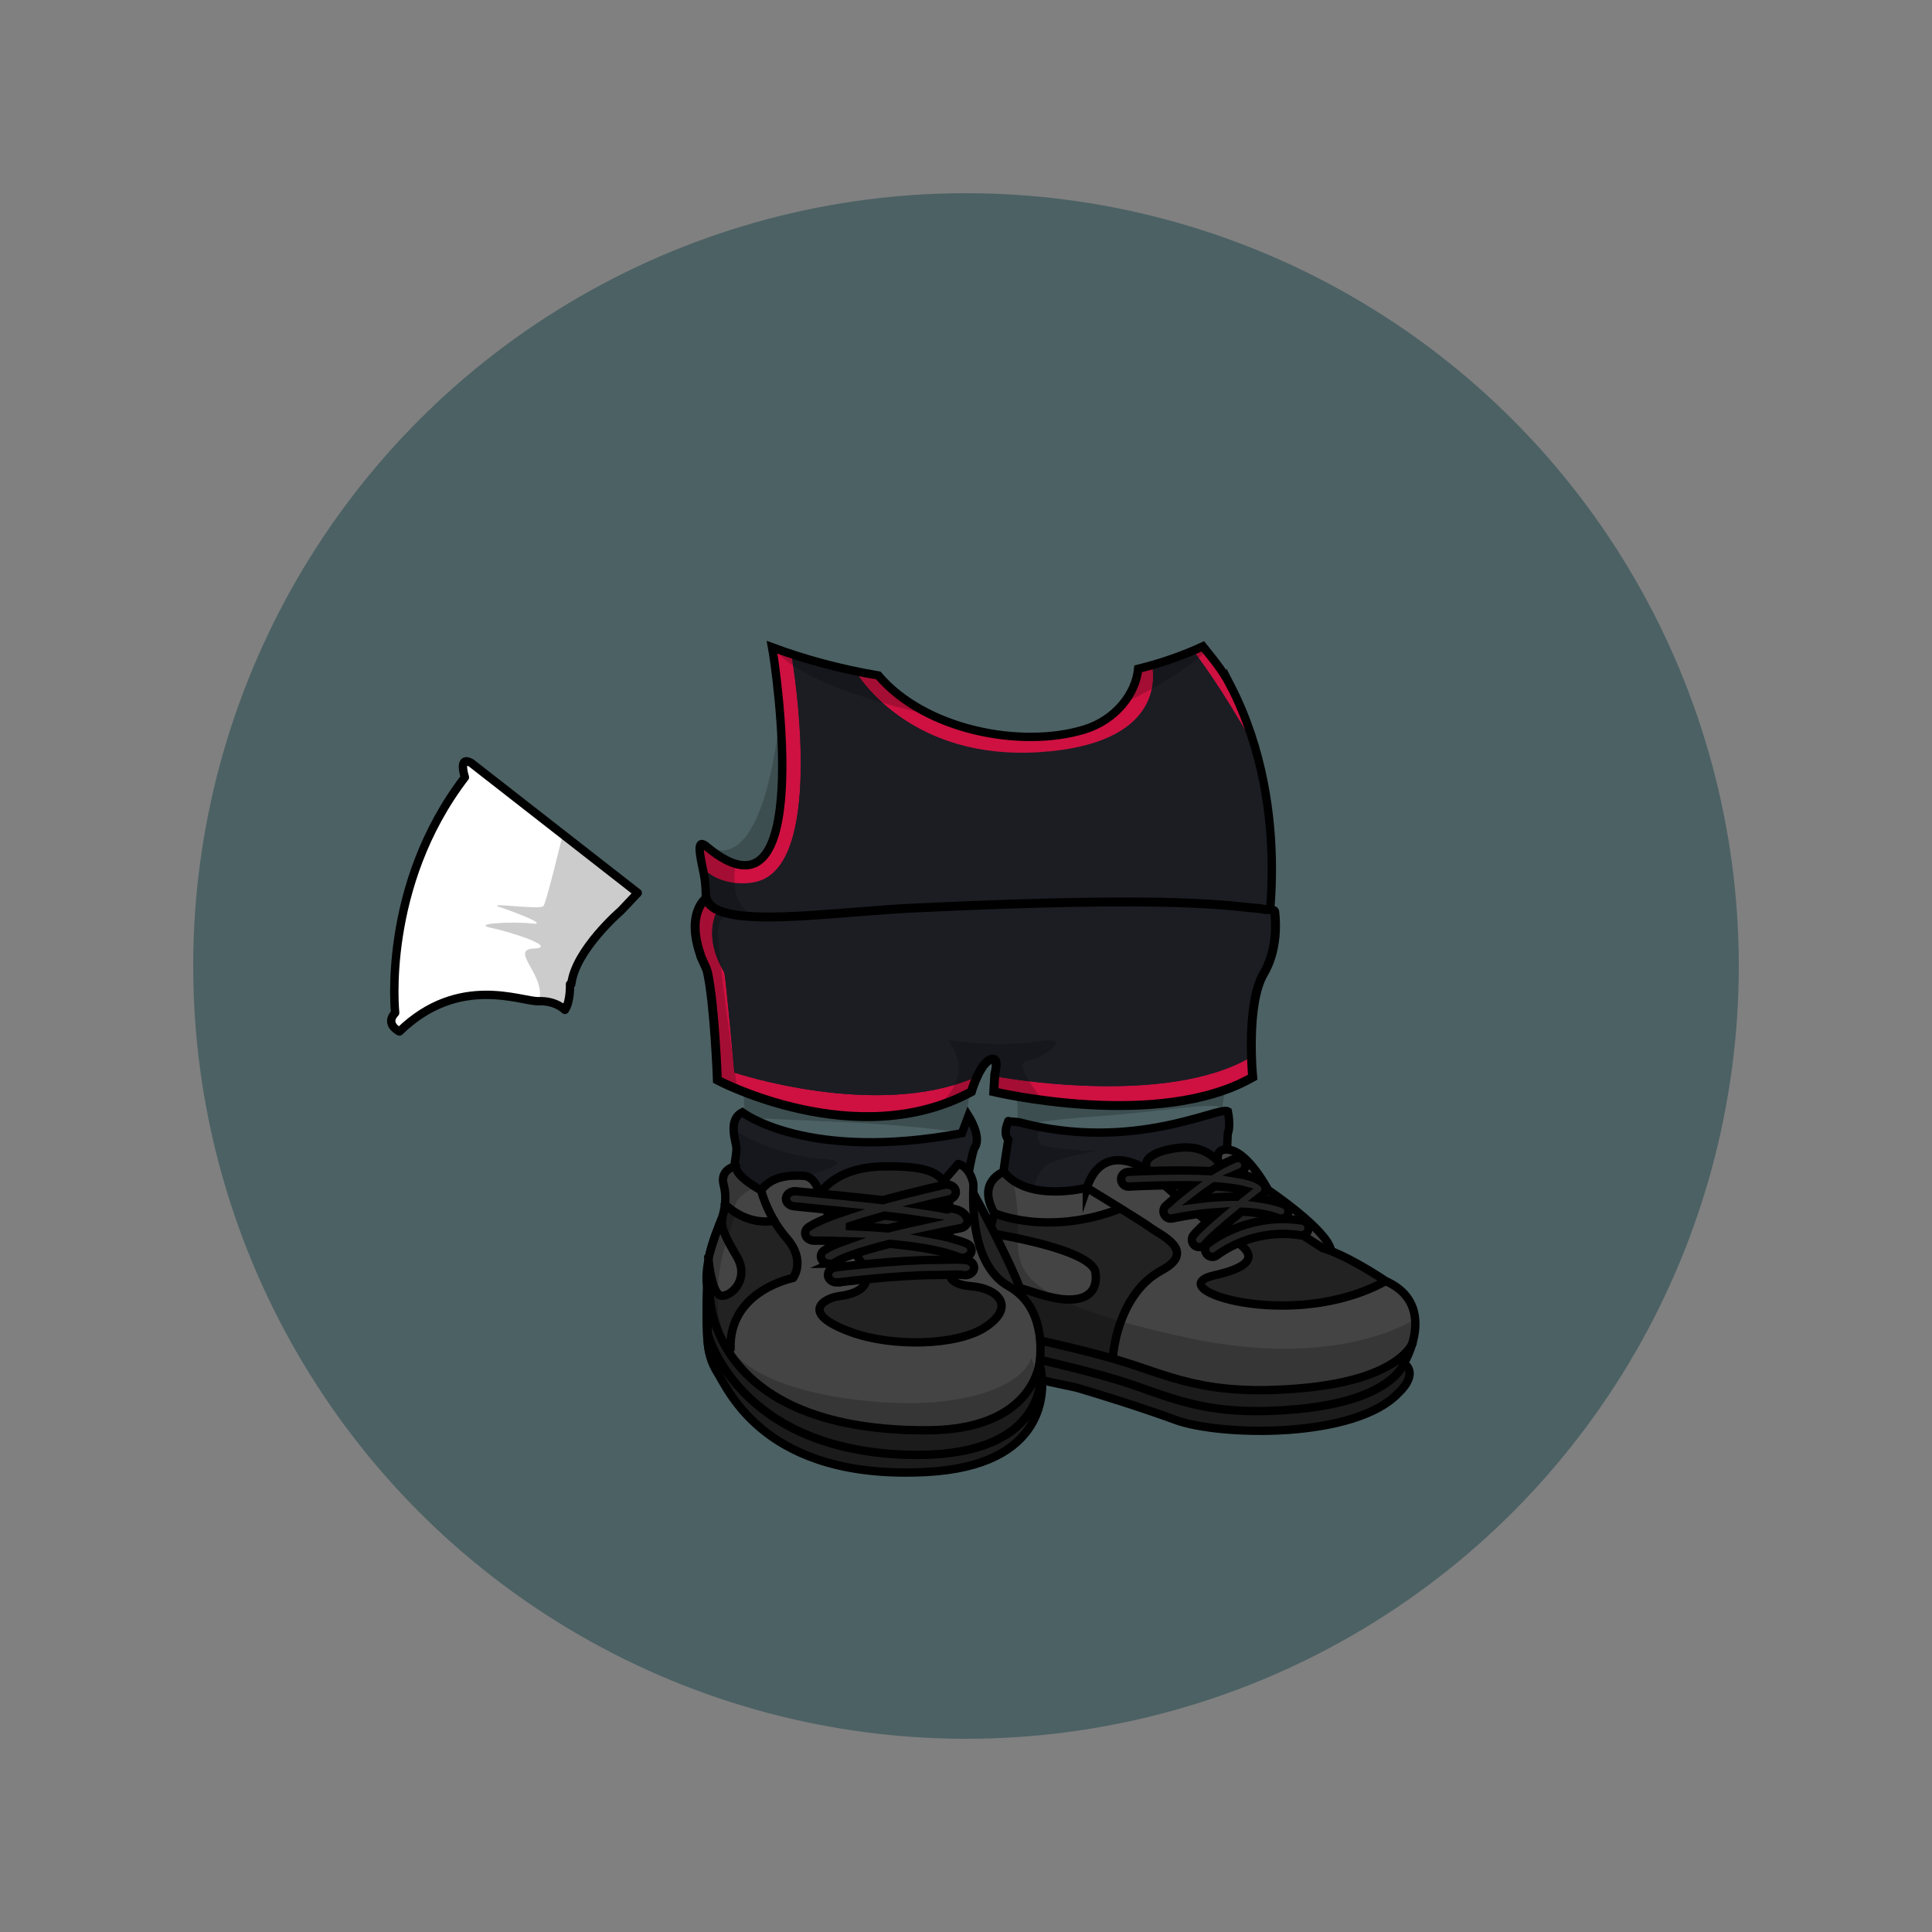<?xml version="1.0" encoding="UTF-8"?>
<svg id="CLOTHING" xmlns="http://www.w3.org/2000/svg" viewBox="0 0 3000 3000">
  <rect x="0" y="0" width="3000" height="3000" fill="#808080" stroke="none"/>
  <g id="Basketball-Black-and-Red">
    <circle cx="1500" cy="1500" r="1200" style="fill: #4c6164;"/>
    <g>
      <path d="m2111.62,1981.67c-50-14-77.92-22.04-107.96-53.02-30.04-30.98-50.04-63.98-73.04-85.98-19.76-18.9-24.4-50.36-24.99-64.54.78-13.32.28-18.54,1.99-21.46,0,0,3-11-1-31-13.3-8.61-145.56,64.24-324,17-3.2-.85-18-1-17-2,2.12-2.12-10.1,16.97,0,29,0,0-6.04,35.55-9.05,62.97-2.74,15.52-10.32,57.49-15.95,80.03-4.71,18.83-14.31,33.82-11.6,55.99-1.64-4.43-3.1-8.22-4.4-10.99-6.33-13.57-28.71-42.06-27.14-98.38,5.84-35.04,12.73-72.73,16.14-77.62,11.25-16.15-9.76-49.06-9.76-49.06l-10.24,27.06c-241,45-340.89-32.47-340.89-32.47-23.11,11.47-9.9,45.24-9.11,55.47.28,3.59-1.61,17.43-4.17,33.89h-.05c-.79,4.1-1.55,8.76-1.79,10.1l-15.74,78.26s-23.87,33.28-24.56,113.51.31,107.23,45.31,137.23c0,0,12.38,94.86,240,87,204.97-7.08,217.48-18.32,232.24-86.16,6.9-31.71-.04-57.84-11.29-78.16,12.69,3.13,26.29,5.88,38.39,7,35.65,3.31,80.65,24.31,115.65,46.31s101.09,71.5,215.55,50.25,181.42-51.43,191.44-103.34c10.02-51.91-2.98-82.91-52.98-96.91v.02Z" style="fill: #1b1d23; stroke: #000; stroke-miterlimit: 10; stroke-width: 12.93px;"/>
      <path d="m1529.62,1970.67s12,43,32,64c19.99,20.99,45.79,43.86,52.4,72.43" style="fill: none; stroke: #000; stroke-miterlimit: 10; stroke-width: 14px;"/>
      <path d="m1137.4,1753.59s62.22,40.08,134.22,45.08-12,23-31,32-59,60-63,98-25,39-31,89,12.89,64,36.44,80.5c0,0-6.44,53.5,118.56,66.5s287.79,13.33,317.4-56.34c0,0,3.04,97.33-50.18,112.84-53.22,15.5-166.3,19.67-194.26,22.59-27.96,2.91-142.55,4.56-184-27.11-35.48-27.11-48.1-37.92-47.53-51.95s-16.74-20.18-22.59-27.11c-5.84-6.92-30.59-66.62-23.72-133.27s28.24-108.42,28.24-108.42l18.07-102.78s2.14-32.61-5.65-39.53h0Z" style="isolation: isolate; opacity: .2;"/>
      <path d="m1618.53,1753.59s-16.91,7.08-.91,25.08c9,2,50,9,78,8s-46,7-70,22-49.8,119.99-22.9,154.99,94.9,52.01,152.9,64.01,84.6,76.41,154.3,86.2c69.7,9.8,235.53-23.4,254.12-76.8,0,0,22.81,66.7-46.31,101.65-69.11,34.95-200.66,79.04-291.39,30.49s-150.13-82.35-173.93-82.45-46.15-4.27-56.47-14.68c-10.32-10.42-49.32-54.08-50.82-63.25s-19.57-54.47-9.04-81.32c10.53-26.85,23.42-101.32,25.98-118.59,2.56-17.26,6.78-31.62,6.78-31.62,0,0-13.22-42.64,14.78-29.64,38.59,17.92,0,0,0,0l34.91,5.92h0Z" style="isolation: isolate; opacity: .2;"/>
    </g>
    <g>
      <path d="m1153.19,1664.43s2.43,46.24,3.43,71.24c0,0,38.12,1.49,157,7s184,17,184,17l1-15s6-38,9-63l-354.43-17.24h0Z" style="isolation: isolate; opacity: .2;"/>
      <path d="m1578.67,1701.1s2.85,32.47.95,48.57c0,0,19-9,121-16s188-24,197-13l7.78-46.14s-71.67,51.99-322.73,24.56" style="isolation: isolate; opacity: .2;"/>
    </g>
    <path d="m1910.75,1064.61c-13.01-25.3-29.62-44.09-42.97-60.95-30.27,13.96-63.64,25.78-100.38,34.89-3.85,38.62-34.88,79.46-84.22,94.41-97.56,29.55-246.84,1.17-319.31-84.1-60.14-10.15-115.04-25.3-164.98-43.77,6.01,32.38,67.34,449.42-100.97,310.15-17.61-15.76-11.31,11.27-5.12,41.24,6.5,31.46.65,69.44,4.82,125.18,4.17,55.75,865,0,865,0,0,0,50-219-51.87-417.06h0Z" style="fill: #1b1d23;"/>
    <g>
      <path d="m1947.81,1156.93l-1.09.33c-49.77-89.17-88.12-139.32-94.07-146.93,5.13-2.15,10.17-4.38,15.13-6.67,13.34,16.86,29.95,35.65,42.97,60.95,15.72,30.57,27.83,61.64,37.06,92.32h0Z" style="fill: #ce1141;"/>
      <path d="m1789.01,1032.76c3.06,16.71,19.39,123.5-173.49,136.08-196.67,12.83-278.99-112.15-287.04-126.64,11.59,2.41,23.38,4.64,35.38,6.66,72.48,85.27,221.76,113.65,319.31,84.1,49.35-14.95,80.37-55.79,84.22-94.41,7.34-1.82,14.55-3.75,21.62-5.79h0Z" style="fill: #ce1141;"/>
      <path d="m1815.8,1024.36c2.04,8.98,41.69,160.56-207.9,169.89-250.8,9.38-313.98-158.96-313.98-158.96l.23-.92c11.24,2.79,22.68,5.41,34.33,7.83,8.05,14.49,89.96,138.22,285.35,125.79,192.9-12.27,178.24-118.52,175.18-135.23,9.15-2.62,18.08-5.42,26.79-8.4h0Z" style="fill: #1b1d23;"/>
      <path d="m1228.74,1015.53c4.53,24.87,50.12,312.14-46.07,353.22-24.75,10.13-69.05,4.3-91.77-21.43-5.34-25.95-8.77-46.21,7.02-32.08,168.31,139.27,106.97-277.77,100.97-310.15,9.76,3.61,19.71,7.1,29.85,10.44h0Z" style="fill: #ce1141;"/>
      <path d="m1968.93,1256.55l-.75.1c-18.06-73.31-120.07-219.57-134.94-238.54,6.6-2.49,13.07-5.08,19.41-7.78,5.95,7.61,44.3,57.76,94.07,146.93l1.09-.33c10.25,34.09,16.95,67.69,21.12,99.62h0Z" style="fill: #1b1d23;"/>
      <path d="m1262.3,1025.69c1.52,9.83,40.48,281.86-37.27,348.14-60.34,51.44-116.4,19.07-130.45,9.32-.32-11.21.21-17-1.78-26.66-.64-3.1-1.28-6.18-1.9-9.17,22.72,25.73,68,29.33,92.62,18.89,94.96-40.28,49.75-325.81,45.22-350.68,11.7,3.86,21.35,6.69,33.56,10.16h0Z" style="fill: #1b1d23;"/>
    </g>
    <path id="vest-outline" d="m1910.75,1064.61c-13.01-25.3-29.62-44.09-42.97-60.95-30.27,13.96-63.64,25.78-100.38,34.89-3.85,38.62-34.88,79.46-84.22,94.41-97.56,29.55-246.84,1.17-319.31-84.1-60.14-10.15-115.04-25.3-164.98-43.77,6.01,32.38,67.34,449.42-100.97,310.15-17.61-15.76-11.31,11.27-5.12,41.24,6.5,31.46.65,69.44,4.82,125.18,4.17,55.75,865,0,865,0,0,0,50-219-51.87-417.06h0Z" style="fill: none; stroke: #000; stroke-miterlimit: 10; stroke-width: 13px;"/>
    <path d="m1943.18,1610.25c.76-34.44,5.07-74.99,19.37-99.09,24.88-41.94,16.83-94.83,16.83-94.83.77-5.9-16.32-2.55-20.9-5.31-47.88-3.38-118.69-21.27-540.82-.94-95.65,4.61-211.39,20.46-274.8,10.76-11.19-1.7-20.74-4.21-28.27-7.71-9.46-4.39-15.73-10.36-18.01-18.3,0,0-31.45,21.98-9.3,86.68.42,4.62,9.72,21.17,11.13,27.49,11.2,50.1,15.55,168.18,15.55,168.18,0,0,216.12,114.64,394.43,18.07,0,0,2.76-9.57,7.46-20.41,4.85-11.15,11.76-23.66,19.83-28.45,1.39-.82,2.81-1.41,4.26-1.73,3.22-.71,5.07.56,6.05,2.81,2.75,6.27-1.2,20.11-1.2,20.11l-.21,3.57-1.42,24.1s256.43,60.99,402.03-22.59c0,0-1.26-12.88-1.85-31.79-.28-9.07-.41-19.53-.16-30.62h0Z" style="fill: #1b1d23;"/>
    <g>
      <path d="m1943.34,1640.87c.59,18.91,1.85,31.79,1.85,31.79-145.6,83.58-402.03,22.59-402.03,22.59l1.42-24.1h.07s263.59,50.26,398.69-30.28Z" style="fill: #ce1141;"/>
      <path d="m1513.03,1673.4l2.82,1.44c-4.7,10.84-7.46,20.41-7.46,20.41-178.31,96.57-394.43-18.07-394.43-18.07,0,0-4.35-118.08-15.55-168.18-1.41-6.32-10.71-22.87-11.13-27.49-22.15-64.7,9.3-86.68,9.3-86.68,2.28,7.94,8.55,13.91,18.01,18.3l-.24.51s-24.85,37.27,10.16,96c2.26,4.52,15.81,155.86,15.81,155.86,0,0,219.11,73.41,372.71,7.9h0Z" style="fill: #ce1141;"/>
      <path d="m1943.18,1610.25c-.25,11.09-.12,21.55.16,30.62-135.1,80.54-398.69,30.28-398.69,30.28h-.07l.21-3.57s3.95-13.84,1.2-20.11l.92-.04s250.56,49.66,396.27-37.18Z" style="fill: #1b1d23;"/>
      <path d="m1535.62,1646.3l.06.09c-8.07,4.79-14.98,17.3-19.83,28.45l-2.82-1.44c-153.6,65.51-372.71-7.9-372.71-7.9,0,0-13.55-151.34-15.81-155.86-35.01-58.73-10.16-96-10.16-96l.24-.51c7.53,3.5,17.08,6.01,28.27,7.71l-.28,1.84s-16.94,53.08,10.17,88.09l12.42,132.14s190.87,74.54,370.45,3.39h0Z" style="fill: #1b1d23;"/>
    </g>
    <g id="shorts-outline">
      <path d="m1943.18,1610.25c.76-34.44,5.07-74.99,19.37-99.09,24.88-41.94,16.83-94.83,16.83-94.83.77-5.9-16.32-2.55-20.9-5.31-47.88-3.38-118.69-21.27-540.82-.94-95.65,4.61-211.39,20.46-274.8,10.76-11.19-1.7-20.74-4.21-28.27-7.71-9.46-4.39-15.73-10.36-18.01-18.3,0,0-31.45,21.98-9.3,86.68.42,4.62,9.72,21.17,11.13,27.49,11.2,50.1,15.55,168.18,15.55,168.18,0,0,216.12,114.64,394.43,18.07,0,0,2.76-9.57,7.46-20.41,4.85-11.15,11.76-23.66,19.83-28.45,1.39-.82,2.81-1.41,4.26-1.73,3.22-.71,5.07.56,6.05,2.81,2.75,6.27-1.2,20.11-1.2,20.11l-.21,3.57-1.42,24.1s256.43,60.99,402.03-22.59c0,0-1.26-12.88-1.85-31.79-.28-9.07-.41-19.53-.16-30.62h0Z" style="fill: none; stroke: #000; stroke-miterlimit: 10; stroke-width: 13.86px;"/>
    </g>
    <path d="m885.12,1528.17s1,27-8,40c0,0-13.5-14.5-40.5-13.5s-123.78-42.97-216.39,47.02c0,0-23.61-11.02-6.61-29.02,0,0-21.49-196.42,108.26-365.71,0,0-11.26-34.29,9.74-22.29l258.7,201.86-26.2,27.64s-71,61-77,114" style="fill: #fff; stroke: #000; stroke-linecap: round; stroke-linejoin: round; stroke-width: 13px;"/>
    <g style="opacity: .2;">
      <path d="m1377.5,1063.52c-11.12-14.15-171.67-53.08-171.67-53.08,42.21,58.77,246.79,102.23,239.43,99.39-7.36-2.84-56.64-32.16-67.76-46.31h0Z"/>
      <path d="m1860.89,1005.92c-10.27,5.75-82.41,30.5-85.84,31.62s-7.9,9.76-10.16,16.94c-2.27,7.18-16.94,36.14-16.94,36.14,2.68-.96,77.31-36.42,126.49-80.19,0,0-3.29-10.26-13.55-4.52h0Z"/>
      <path d="m843.85,1406.86c-5.08,6.78-93.18-6.78-67.76,1.69,25.41,8.47,77.93,28.8,49.13,25.41s-94.87,0-62.68,6.78,105.04,30.49,66.07,32.19c-38.96,1.69,21.11,43.19,8.02,81.74,0,0,32.64-3.81,39.42,11.44,0,0,10.16-38.96,16.94-55.91,6.78-16.94,71.15-101.65,96.56-121.98l-115.2-94.87s-25.41,106.73-30.49,113.51h-.01Z"/>
      <path d="m1611.29,1616.93c-62.68,10.16-138.92-1.69-138.92-1.69,47.44,64.38-25.41,108.42-25.41,108.42l60.99-23.72s8.47-49.13,28.8-55.91c20.33-6.78,8.47,54.21,8.47,54.21l74.54,10.16s-49.13-57.6-25.41-60.99,79.62-40.66,16.94-30.49h0Z"/>
      <path d="m1142.02,1344.18s-45.74-28.8-52.52-23.72c-6.78,5.08,3.39,69.46,3.39,77.93-37.27,37.27,8.47,110.12,8.47,110.12l13.55,169.41,30.49,15.25s-32.19-215.15-30.49-250.73c1.43-30.06,45.2-23.83,58.74-21.18-44.43-11.43-31.63-77.08-31.63-77.08Z"/>
      <path d="m1177.59,1422.11s-1.47-.37-3.95-.85c1.27.33,2.58.62,3.95.85Z"/>
      <path d="m1208.09,1132.42s-20.44,210.45-99.95,186.35c.49-2.1,47.93,52.88,84.71,3.39s15.25-189.74,15.25-189.74"/>
    </g>
    <g>
      <g>
        <path d="m1703.67,1228.55l15.94,14.25,3.84,105.44-14.85,15.53-58.69,2.43-15.74-14.08-3.9-105.75,14.71-15.38,58.69-2.43h0Zm-16.91,29.51l-22.58.93,2.83,77.68,22.58-.93-2.83-77.68Z" style="fill: rgba(206, 17, 65, 0);"/>
        <path d="m1675.36,1336.33l8.32-.34,1.05,28.77-50.07,2.07-1.05-28.77,8.32-.34-2.83-77.68-8.32.34-1.05-28.77,41.72-1.73,3.9,106.45h.01Z" style="fill: rgba(206, 17, 65, 0);"/>
        <path d="m1631.31,1274.92l-1.04-28.42,14.85-15.53,58.69-2.43,15.79,14.12,1.92,52.52-14.71,15.35-35.48,1.47-5.11,4.27.74,20.41,22.63-.94-.53-14.54,33.35-1.38,1.58,43.31-89.34,3.7-2.45-67.27,14.72-15.35,35.48-1.47,5.11-4.26-.6-16.37-5.33-3.82-12.32.51-4.98,4.25.38,10.51-33.35,1.38v-.02Z" style="fill: rgba(206, 17, 65, 0);"/>
        <path d="m1721.26,1288.16l-7.35,7.67,7.89,7.04,1.66,45.5-14.71,15.38-58.69,2.43-15.94-14.25-1.04-28.42,33.35-1.38.38,10.51,5.28,3.82,12.32-.51,5.04-4.25-.6-16.37-5.4-3.83-17.38.72-1.05-28.77,17.38-.72,5.11-4.26-.6-16.38-5.33-3.82-12.32.51-4.98,4.25.38,10.51-33.35,1.38-1.04-28.42,14.85-15.53,58.69-2.43,15.79,14.12,1.66,45.5h0Z" style="fill: rgba(206, 17, 65, 0);"/>
        <path d="m1722.58,1324.29l-8.32.34.37,10.07,8.32-.34,1.05,28.77-50.07,2.07-1.05-28.77,8.32-.34-.37-10.07-47.59,1.97-1.05-28.77,23.58-68.69,54.96-2.28,2.47,67.61,8.33-.34,1.05,28.77h0Zm-42.79-27.04l-1.11-30.33-10.28,30.8,11.39-.47h0Z" style="fill: rgba(206, 17, 65, 0);"/>
        <path d="m1666.43,1322.14l.38,10.51,5.28,3.82,12.32-.51,5.03-4.25-.6-16.37-5.4-3.83-50.73,2.1-2.99-81.99,89.34-3.7,1.58,43.31-33.35,1.38-.53-14.54-22.63.94.89,24.45,40.73-1.69,15.79,14.09,1.92,52.52-14.71,15.38-58.69,2.43-15.94-14.25-1.04-28.42,33.35-1.38h0Z" style="fill: rgba(206, 17, 65, 0);"/>
        <path d="m1720.65,1271.22l-33.35,1.38-.38-10.51-5.28-3.82-12.32.51-5.03,4.25.74,20.41,40.59-1.68,15.94,14.25,1.9,52.22-14.85,15.53-58.69,2.43-15.79-14.12-3.85-105.71,14.71-15.38,58.69-2.43,15.94,14.25,1.04,28.42h0Zm-54.57,40.99l.74,20.42,5.33,3.82,12.32-.51,4.99-4.25-.6-16.39-5.28-3.82-17.5.72h0Z" style="fill: rgba(206, 17, 65, 0);"/>
        <path d="m1720.12,1256.68l-28.08,78.96,10.37-.43,1.05,28.77-58.41,2.42-1.05-28.77,14.61-.6,28.11-78.96-22.58.94.53,14.54-33.35,1.38-1.58-43.31,89.34-3.7,1.05,28.77h-.01Z" style="fill: rgba(206, 17, 65, 0);"/>
        <path d="m1719.6,1242.66l1.66,45.5-7.35,7.67,7.89,7.04,1.65,45.36-14.71,15.52-58.69,2.43-15.94-14.25-1.65-45.36,7.36-7.67-7.89-7.04-1.66-45.5,14.86-15.39,58.69-2.43,15.79,14.12h-.01Zm-32.1,35.81l-.6-16.37-5.33-3.82-12.27.51-5.03,4.25.6,16.37,5.4,3.83,12.12-.5,5.11-4.26h0Zm1.94,53.23l-.6-16.37-5.4-3.83-12.12.5-5.11,4.26.6,16.37,5.33,3.82,12.27-.51,5.03-4.25h0Z" style="fill: rgba(206, 17, 65, 0);"/>
        <path d="m1666.43,1322.14l.38,10.51,5.28,3.82,12.32-.51,5.03-4.25-.75-20.41-40.59,1.68-15.94-14.25-1.9-52.22,14.85-15.53,58.69-2.43,15.79,14.12,3.85,105.71-14.71,15.38-58.69,2.43-15.94-14.25-1.04-28.42,33.35-1.38h.02Zm21.22-39.62l-.74-20.42-5.33-3.82-12.32.51-4.98,4.25.6,16.39,5.28,3.82,17.5-.72h-.01Z" style="fill: rgba(206, 17, 65, 0);"/>
      </g>
      <g>
        <path d="m1561.19,1326.5l.38,10.51,5.28,3.82,12.32-.51,5.03-4.25-.75-20.41-40.59,1.68-15.94-14.25-1.9-52.22,14.85-15.53,58.69-2.43,15.79,14.12,3.85,105.71-14.71,15.38-58.69,2.43-15.94-14.25-1.04-28.42,33.35-1.38h.02Zm21.22-39.62l-.74-20.42-5.33-3.82-12.32.51-4.98,4.25.6,16.39,5.28,3.82,17.5-.72h-.01Z" style="fill: rgba(206, 17, 65, 0);"/>
        <path d="m1614.36,1247.02l1.66,45.5-7.36,7.67,7.89,7.04,1.65,45.36-14.71,15.52-58.69,2.43-15.94-14.25-1.65-45.36,7.35-7.67-7.89-7.04-1.66-45.5,14.86-15.39,58.69-2.43,15.79,14.12h0Zm-32.1,35.81l-.6-16.37-5.33-3.82-12.27.51-5.03,4.25.6,16.37,5.4,3.83,12.12-.5,5.11-4.26h0Zm1.95,53.23l-.6-16.37-5.4-3.83-12.12.5-5.11,4.27.6,16.37,5.33,3.82,12.27-.51,5.03-4.25h0Z" style="fill: rgba(206, 17, 65, 0);"/>
        <path d="m1614.88,1261.04l-28.08,78.96,10.37-.43,1.05,28.77-58.41,2.42-1.05-28.77,14.61-.6,28.1-78.96-22.58.94.53,14.54-33.35,1.38-1.58-43.31,89.34-3.7,1.05,28.77h0Z" style="fill: rgba(206, 17, 65, 0);"/>
        <path d="m1615.41,1275.58l-33.35,1.38-.38-10.51-5.28-3.82-12.32.51-5.03,4.25.74,20.41,40.59-1.68,15.94,14.25,1.9,52.22-14.85,15.53-58.69,2.43-15.79-14.12-3.85-105.71,14.71-15.38,58.69-2.43,15.94,14.25,1.04,28.42h0Zm-54.57,40.99l.75,20.42,5.33,3.82,12.32-.51,4.99-4.25-.6-16.39-5.28-3.82-17.5.72h0Z" style="fill: rgba(206, 17, 65, 0);"/>
        <path d="m1561.19,1326.5l.38,10.51,5.28,3.82,12.32-.51,5.03-4.25-.6-16.37-5.4-3.83-50.73,2.1-2.99-81.99,89.34-3.7,1.58,43.31-33.35,1.38-.53-14.54-22.63.94.89,24.45,40.73-1.69,15.79,14.09,1.92,52.52-14.71,15.38-58.69,2.43-15.94-14.25-1.04-28.42,33.35-1.38h0Z" style="fill: rgba(206, 17, 65, 0);"/>
        <path d="m1617.34,1328.65l-8.32.34.37,10.07,8.32-.34,1.05,28.77-50.07,2.07-1.05-28.77,8.32-.34-.37-10.07-47.59,1.97-1.05-28.77,23.58-68.69,54.96-2.28,2.47,67.61,8.33-.34,1.05,28.77h0Zm-42.79-27.04l-1.11-30.33-10.28,30.8,11.39-.47h0Z" style="fill: rgba(206, 17, 65, 0);"/>
        <path d="m1616.02,1292.52l-7.36,7.67,7.89,7.04,1.66,45.5-14.71,15.38-58.69,2.43-15.94-14.25-1.04-28.42,33.35-1.38.38,10.51,5.28,3.82,12.32-.51,5.04-4.25-.6-16.37-5.4-3.83-17.38.72-1.05-28.77,17.38-.72,5.11-4.26-.6-16.38-5.33-3.82-12.32.51-4.98,4.25.38,10.51-33.35,1.38-1.04-28.42,14.85-15.53,58.69-2.43,15.79,14.12,1.66,45.5h0Z" style="fill: rgba(206, 17, 65, 0);"/>
        <path d="m1526.07,1279.28l-1.04-28.42,14.85-15.53,58.69-2.43,15.79,14.12,1.92,52.52-14.71,15.35-35.48,1.47-5.11,4.27.74,20.41,22.63-.94-.53-14.54,33.35-1.38,1.58,43.31-89.34,3.7-2.45-67.27,14.72-15.35,35.48-1.47,5.11-4.26-.6-16.37-5.33-3.82-12.32.51-4.98,4.25.38,10.51-33.35,1.38v-.02Z" style="fill: rgba(206, 17, 65, 0);"/>
        <path d="m1609.26,1339.07l8.32-.34,1.05,28.77-50.07,2.07-1.05-28.77,8.32-.34-2.83-77.68-8.32.34-1.05-28.77,41.72-1.73,3.9,106.45h.01Z" style="fill: rgba(206, 17, 65, 0);"/>
        <path d="m1598.43,1232.91l15.94,14.25,3.84,105.44-14.85,15.53-58.69,2.43-15.74-14.08-3.9-105.75,14.71-15.38,58.69-2.43h0Zm-16.91,29.51l-22.58.94,2.83,77.68,22.58-.94-2.83-77.68Z" style="fill: rgba(206, 17, 65, 0);"/>
      </g>
    </g>
    <g>
      <g>
        <path d="m1266.28,1567.63l8.15,9.54,3.34,57.82-7.2,6.79-29.27-5.24-8.05-9.42-3.38-58,7.14-6.73,29.27,5.24h0Zm-8.04,14.17l-11.26-2.01,2.46,42.6,11.26,2.01-2.46-42.6Z" style="fill: rgba(206, 17, 65, 0);"/>
        <path d="m1253.61,1623.13l4.15.74.91,15.78-24.97-4.47-.91-15.78,4.15.74-2.46-42.6-4.15-.74-.91-15.78,20.81,3.72,3.39,58.38h-.01Z" style="fill: rgba(206, 17, 65, 0);"/>
        <path d="m1230.79,1584.79l-.9-15.59,7.2-6.79,29.27,5.24,8.07,9.45,1.67,28.8-7.14,6.71-17.69-3.16-2.49,1.75.65,11.19,11.28,2.02-.46-7.98,16.63,2.98,1.37,23.75-44.55-7.97-2.13-36.89,7.14-6.71,17.69,3.17,2.49-1.75-.52-8.98-2.71-2.67-6.14-1.1-2.43,1.75.33,5.76-16.63-2.98h0Z" style="fill: rgba(206, 17, 65, 0);"/>
        <path d="m1275.87,1602.05l-3.57,3.36,4.03,4.72,1.44,24.95-7.14,6.73-29.27-5.24-8.15-9.54-.9-15.58,16.63,2.98.33,5.76,2.69,2.67,6.14,1.1,2.46-1.75-.52-8.98-2.75-2.69-8.66-1.55-.91-15.78,8.66,1.55,2.49-1.75-.52-8.98-2.71-2.67-6.14-1.1-2.43,1.75.33,5.76-16.63-2.98-.9-15.59,7.2-6.79,29.27,5.24,8.07,9.45,1.44,24.95h.02Z" style="fill: rgba(206, 17, 65, 0);"/>
        <path d="m1277.02,1621.86l-4.15-.74.32,5.52,4.15.74.91,15.78-24.97-4.47-.91-15.78,4.15.74-.32-5.52-23.73-4.25-.91-15.78,10.84-34.75,27.41,4.9,2.15,37.08,4.15.74.91,15.78h0Zm-21.73-19.5l-.96-16.63-4.72,15.62,5.68,1.02h0Z" style="fill: rgba(206, 17, 65, 0);"/>
        <path d="m1248.96,1614.41l.33,5.76,2.69,2.67,6.14,1.1,2.46-1.75-.52-8.98-2.75-2.69-25.3-4.53-2.6-44.96,44.55,7.97,1.37,23.75-16.63-2.98-.46-7.98-11.28-2.02.78,13.41,20.31,3.63,8.07,9.43,1.67,28.8-7.14,6.73-29.27-5.24-8.15-9.54-.9-15.58,16.63,2.98v.02Z" style="fill: rgba(206, 17, 65, 0);"/>
        <path d="m1275.33,1592.76l-16.63-2.98-.33-5.76-2.69-2.67-6.14-1.1-2.46,1.75.65,11.19,20.24,3.62,8.15,9.54,1.66,28.63-7.2,6.79-29.27-5.24-8.07-9.45-3.35-57.97,7.14-6.73,29.27,5.24,8.15,9.54.9,15.59h-.02Zm-26.69,16.21l.65,11.2,2.71,2.68,6.14,1.1,2.43-1.76-.52-8.99-2.69-2.67-8.72-1.56h0Z" style="fill: rgba(206, 17, 65, 0);"/>
        <path d="m1274.87,1584.78l-12.95,39.84,5.17.93.91,15.78-29.12-5.21-.91-15.78,7.28,1.3,12.96-39.84-11.26-2.01.46,7.98-16.63-2.98-1.37-23.75,44.55,7.97.91,15.78h0Z" style="fill: rgba(206, 17, 65, 0);"/>
        <path d="m1274.43,1577.1l1.44,24.95-3.57,3.36,4.03,4.72,1.44,24.87-7.13,6.8-29.27-5.24-8.15-9.54-1.44-24.87,3.57-3.35-4.03-4.72-1.44-24.95,7.21-6.72,29.27,5.24,8.07,9.45h0Zm-15.54,15.9l-.52-8.98-2.71-2.67-6.12-1.09-2.46,1.75.52,8.98,2.75,2.69,6.04,1.08,2.49-1.75h0Zm1.69,29.19l-.52-8.98-2.75-2.69-6.04-1.08-2.49,1.75.52,8.98,2.71,2.68,6.12,1.09,2.46-1.75h0Z" style="fill: rgba(206, 17, 65, 0);"/>
        <path d="m1248.96,1614.41l.33,5.76,2.69,2.67,6.14,1.1,2.46-1.75-.65-11.19-20.24-3.62-8.15-9.54-1.66-28.63,7.2-6.79,29.27,5.24,8.07,9.45,3.35,57.97-7.14,6.73-29.27-5.24-8.15-9.54-.9-15.59,16.63,2.98h.02Zm10.06-19.19l-.65-11.2-2.71-2.67-6.14-1.1-2.43,1.76.52,8.99,2.69,2.67,8.72,1.56h0Z" style="fill: rgba(206, 17, 65, 0);"/>
      </g>
      <g>
        <path d="m1196.48,1605.02l.33,5.76,2.69,2.67,6.14,1.1,2.46-1.75-.65-11.19-20.24-3.62-8.15-9.54-1.66-28.63,7.2-6.79,29.27,5.24,8.07,9.45,3.35,57.97-7.14,6.73-29.27-5.24-8.15-9.54-.9-15.59,16.63,2.98h.02Zm10.06-19.19l-.65-11.2-2.71-2.67-6.14-1.1-2.43,1.76.52,8.99,2.69,2.67,8.72,1.56h0Z" style="fill: rgba(206, 17, 65, 0);"/>
        <path d="m1221.95,1567.71l1.44,24.95-3.57,3.35,4.03,4.72,1.44,24.87-7.13,6.81-29.27-5.24-8.15-9.54-1.44-24.87,3.57-3.36-4.03-4.72-1.44-24.95,7.21-6.72,29.27,5.24,8.07,9.45h0Zm-15.54,15.9l-.52-8.98-2.71-2.67-6.12-1.09-2.46,1.75.52,8.98,2.75,2.69,6.04,1.08,2.49-1.75h0Zm1.69,29.19l-.52-8.98-2.75-2.69-6.04-1.08-2.49,1.75.52,8.98,2.71,2.67,6.12,1.09,2.46-1.75h0Z" style="fill: rgba(206, 17, 65, 0);"/>
        <path d="m1222.4,1575.39l-12.95,39.84,5.17.93.91,15.78-29.12-5.21-.91-15.78,7.28,1.3,12.96-39.84-11.26-2.01.46,7.98-16.63-2.98-1.37-23.75,44.55,7.97.91,15.78h0Z" style="fill: rgba(206, 17, 65, 0);"/>
        <path d="m1222.86,1583.37l-16.63-2.98-.33-5.76-2.69-2.67-6.14-1.1-2.46,1.75.65,11.19,20.24,3.62,8.15,9.54,1.66,28.63-7.2,6.79-29.27-5.24-8.07-9.45-3.35-57.97,7.14-6.73,29.27,5.24,8.15,9.54.9,15.59h-.02Zm-26.69,16.22l.65,11.2,2.71,2.67,6.14,1.1,2.43-1.76-.52-8.99-2.69-2.67-8.72-1.56h0Z" style="fill: rgba(206, 17, 65, 0);"/>
        <path d="m1196.48,1605.02l.33,5.76,2.69,2.67,6.14,1.1,2.46-1.75-.52-8.98-2.75-2.69-25.3-4.53-2.6-44.96,44.55,7.97,1.37,23.75-16.63-2.98-.46-7.98-11.28-2.02.78,13.41,20.31,3.63,8.07,9.43,1.67,28.8-7.14,6.73-29.27-5.24-8.15-9.54-.9-15.58,16.63,2.98v.02Z" style="fill: rgba(206, 17, 65, 0);"/>
        <path d="m1224.54,1612.47l-4.15-.74.32,5.52,4.15.74.91,15.78-24.97-4.47-.91-15.78,4.15.74-.32-5.52-23.73-4.25-.91-15.78,10.84-34.75,27.41,4.9,2.15,37.08,4.15.74.91,15.78h0Zm-21.73-19.5l-.96-16.63-4.72,15.62,5.68,1.02h0Z" style="fill: rgba(206, 17, 65, 0);"/>
        <path d="m1223.39,1592.66l-3.57,3.35,4.03,4.72,1.44,24.95-7.14,6.73-29.27-5.24-8.15-9.54-.9-15.58,16.63,2.98.33,5.76,2.69,2.67,6.14,1.1,2.46-1.75-.52-8.98-2.75-2.69-8.66-1.55-.91-15.78,8.66,1.55,2.49-1.75-.52-8.98-2.71-2.67-6.14-1.1-2.43,1.75.33,5.76-16.63-2.98-.9-15.59,7.2-6.79,29.27,5.24,8.07,9.45,1.44,24.95h.02Z" style="fill: rgba(206, 17, 65, 0);"/>
        <path d="m1178.31,1575.4l-.9-15.59,7.2-6.79,29.27,5.24,8.07,9.45,1.67,28.8-7.14,6.71-17.69-3.16-2.49,1.75.65,11.19,11.28,2.02-.46-7.98,16.63,2.98,1.37,23.75-44.55-7.97-2.13-36.89,7.14-6.71,17.69,3.16,2.49-1.75-.52-8.98-2.71-2.67-6.14-1.1-2.43,1.75.33,5.76-16.63-2.98h0Z" style="fill: rgba(206, 17, 65, 0);"/>
        <path d="m1220.65,1617.24l4.15.74.91,15.78-24.97-4.47-.91-15.78,4.15.74-2.46-42.6-4.15-.74-.91-15.78,20.8,3.72,3.39,58.38h0Z" style="fill: rgba(206, 17, 65, 0);"/>
        <path d="m1213.81,1558.24l8.15,9.54,3.35,57.82-7.2,6.79-29.27-5.24-8.05-9.42-3.38-58,7.14-6.73,29.27,5.24h-.01Zm-8.04,14.17l-11.26-2.01,2.46,42.6,11.26,2.01-2.46-42.6Z" style="fill: rgba(206, 17, 65, 0);"/>
      </g>
    </g>
    <g id="clothing-shoes">
      <g>
        <g>
          <g>
            <g>
              <path d="m1740.04,1876.55c-25.83-16.01-52.45-32.21-52.45-32.21,26.59-77.73,95.84-25.84,95.84-25.84,0,0,96.55,86.97,123.66,101.93,27.09,14.96,63.37,40.86-20.8,59.71-89.94,20.13,119.32,89.74,265.37,9.05,52.46,23.36,50.01,68.09,41.06,97.93-6.11,11.87-37.59,56.36-170.52,68.34-153.84,13.87-206.85-20.56-292.09-45.25-.69-.2-1.37-.4-2.07-.59.82-21.74,13.63-103.57,75.64-137.01,56.37-30.38-2.48-55.17-17.23-66.31-5.56-4.2-25.73-16.93-46.42-29.77v.02Z" style="fill: #444;"/>
              <path d="m2180.02,2116.94c23.45,17.29-7.49,44.87-7.49,44.87-67.24,73.15-278.06,68.32-346.66,43.22-57.48-21.04-121.45-40.55-149.07-48.8-27.61-8.26-98.7-14.31-121.44-47.26-2.56-3.7-4.95-7.6-7.17-11.65,15.09,3.01,110.93,22.43,186.18,45.18,81.91,24.78,132.88,59.25,280.66,45.53,147.79-13.71,164.99-71.1,164.99-71.1h0Z" style="fill: #222;"/>
              <path d="m1728.05,2109.64c.69.19,1.38.39,2.07.59,85.23,24.69,138.25,59.12,292.09,45.25,132.93-11.98,164.41-56.47,170.52-68.34-5.23,17.45-12.69,29.81-12.69,29.81,0,0-17.2,57.39-164.99,71.1-147.78,13.72-198.74-20.75-280.66-45.53-75.25-22.76-171.09-42.18-186.18-45.18-5.57-10.12-10.12-21.14-13.7-32.44,5.96,1.12,111.03,21.02,193.55,44.75h0Z" style="fill: #222;"/>
              <path d="m1891.44,1803.11c1.88,1.86,3.67,3.79,5.42,5.74,14.65,16.39,21.82,25.29,39.87,46.06,18.06,20.77,117.18,83.1,117.18,83.1,4.13,1.25,8.43,2.78,12.82,4.51,38.98,15.33,84.93,46.68,84.93,46.68-146.05,80.69-355.3,11.08-265.37-9.05,84.17-18.85,47.89-44.75,20.8-59.71-27.1-14.96-123.66-101.93-123.66-101.93-13.61-18.65,10.9-31.87,45.88-36.09,30.81-3.71,48.38,6.91,62.13,20.69h0Z" style="fill: #222;"/>
              <path d="m2066.88,1942.15l-.15.37c-4.39-1.73-8.69-3.26-12.82-4.51,0,0-99.12-62.33-117.18-83.1s-25.22-29.68-39.87-46.06c-1.74-1.95-3.54-3.88-5.42-5.74-1.62-8.27-1.3-21.54,19.15-17.34,29.11,5.98,58.64,62.15,58.64,62.15,0,0,92.41,61.97,97.65,94.23h0Z" style="fill: #444;"/>
              <path d="m1786.46,1906.32c14.75,11.14,73.6,35.92,17.23,66.31-62.01,33.43-74.82,115.27-75.64,137.01-82.52-23.73-187.58-43.64-193.55-44.75-7.74-24.31-11.1-49.85-10.94-70.16.28-33.51,20.28-111.08,20.28-111.08,0,0,82.6,37.03,196.2-7.09,20.69,12.85,40.86,25.57,46.42,29.77h0Z" style="fill: #222;"/>
              <path d="m1687.59,1844.34s26.62,16.2,52.45,32.21c-113.6,44.13-196.2,7.09-196.2,7.09-27.53-49.57,14.87-64.04,14.87-64.04,38.46,48.2,128.89,24.73,128.89,24.73h-.01Z" style="fill: #444;"/>
            </g>
            <g>
              <path d="m1687.59,1844.34s-90.42,23.47-128.89-24.73c0,0-42.4,14.46-14.87,64.04,0,0-20,77.56-20.28,111.08-.16,20.31,3.2,45.85,10.94,70.16,3.58,11.3,8.12,22.33,13.7,32.44,2.22,4.05,4.61,7.95,7.17,11.65,22.73,32.94,93.83,39,121.44,47.26,27.62,8.25,91.58,27.75,149.07,48.8,68.6,25.1,279.42,29.93,346.66-43.22,0,0,30.94-27.58,7.49-44.87,0,0,7.47-12.36,12.69-29.81,8.95-29.84,11.4-74.57-41.06-97.93,0,0-45.95-31.35-84.93-46.68-4.39-1.73-8.69-3.26-12.82-4.51,0,0-99.12-62.33-117.18-83.1s-25.22-29.68-39.87-46.06c-1.74-1.95-3.54-3.88-5.42-5.74-13.75-13.78-31.32-24.4-62.13-20.69-34.98,4.22-59.49,17.44-45.88,36.09,0,0-69.25-51.89-95.84,25.84v-.02Z" style="fill: none; stroke: #000; stroke-miterlimit: 10; stroke-width: 13px;"/>
              <path d="m1893.15,1809.21s-1.03-2.61-1.71-6.11c-1.62-8.27-1.3-21.54,19.15-17.34,29.11,5.98,58.64,62.15,58.64,62.15,0,0,92.41,61.97,97.65,94.23" style="fill: none; stroke: #000; stroke-miterlimit: 10; stroke-width: 13px;"/>
              <path d="m1546.16,2096.92s.7.14,2.04.4c15.09,3.01,110.93,22.43,186.18,45.18,81.91,24.78,132.88,59.25,280.66,45.53,147.79-13.71,164.99-71.1,164.99-71.1" style="fill: none; stroke: #000; stroke-miterlimit: 10; stroke-width: 13px;"/>
              <path d="m1534.23,2064.83l.27.05c5.96,1.12,111.03,21.02,193.55,44.75.69.19,1.38.39,2.07.59,85.23,24.69,138.25,59.12,292.09,45.25,132.93-11.98,164.41-56.47,170.52-68.34.96-1.87,1.29-2.93,1.29-2.93" style="fill: none; stroke: #000; stroke-miterlimit: 10; stroke-width: 13px;"/>
              <path d="m1783.43,1818.5s96.55,86.97,123.66,101.93c27.09,14.96,63.37,40.86-20.8,59.71-89.94,20.13,119.32,89.74,265.37,9.05" style="fill: none; stroke: #000; stroke-miterlimit: 10; stroke-width: 13px;"/>
              <path d="m1543.84,1883.64s82.6,37.03,196.2-7.09c0,0,.02-.01.03-.01" style="fill: none; stroke: #000; stroke-miterlimit: 10; stroke-width: 13px;"/>
              <path d="m1687.59,1844.34s26.62,16.2,52.45,32.21c20.69,12.85,40.86,25.57,46.42,29.77,14.75,11.14,73.6,35.92,17.23,66.31-62.01,33.43-74.82,115.27-75.64,137.01-.01.22-.02.44-.02.64" style="fill: none; stroke: #000; stroke-miterlimit: 10; stroke-width: 13px;"/>
            </g>
          </g>
          <g>
            <path d="m1862.19,1936.57c-2.56,0-4.99-.84-7.02-2.42-4.98-3.88-5.88-11.1-2.01-16.1,5.43-6.99,18.25-19.07,38.13-35.94-38.76,2.54-70.35,9.81-70.68,9.88-.85.2-1.72.3-2.59.3-4.28,0-8.17-2.36-10.15-6.17-2.41-4.64-1.39-10.33,2.49-13.83,12.86-11.6,25.69-22.27,38.2-31.77-1.47-.02-2.95-.04-4.45-.06-4.11-.05-8.38-.07-12.7-.07-40.75,0-76.89,2.12-78.41,2.21-.25.01-.49.02-.72.02-6.03,0-11.04-4.74-11.41-10.78-.19-3.06.83-6.01,2.86-8.3s4.82-3.66,7.88-3.84c.36-.02,37.2-2.25,79.69-2.25,4.41,0,8.77.02,12.97.07,12.95.15,24.99.52,35.82,1.11,23.73-14.85,37.4-19.5,38.89-19.99,1.15-.37,2.34-.56,3.53-.56,4.98,0,9.35,3.19,10.89,7.93,1.94,6-1.35,12.48-7.33,14.44-.1.03-1.95.67-5.33,2.16,28.1,4.49,37.11,11.15,41.45,15.89,2.16,2.36,3.24,5.54,2.97,8.73s-1.87,6.14-4.4,8.1c-1.95,1.52-4.22,3.29-6.73,5.26,14.79,1.95,28.02,5.15,39.37,9.51,5.89,2.26,8.85,8.91,6.59,14.82-1.69,4.41-5.98,7.37-10.69,7.37-1.4,0-2.78-.26-4.09-.76-15.2-5.84-34.46-9.23-57.23-10.07-30.56,24.89-50.7,42.87-56.75,50.67-2.18,2.81-5.48,4.43-9.04,4.43h0Zm23.99-94.57c-9.16,6.01-18.65,12.81-28.26,20.28,20.34-2.65,39.81-4,57.96-4,1.42,0,2.85,0,4.28.03,4.08-3.29,8.22-6.6,12.33-9.87-5.8-1.58-13.06-2.94-21.64-4.08-7.24-.96-15.53-1.75-24.66-2.36h0Z" style="fill: #222; stroke: #000; stroke-miterlimit: 10; stroke-width: 13px;"/>
            <path d="m1882.68,1951.68c-3.48,0-6.73-1.55-8.91-4.26-3.96-4.91-3.2-12.14,1.68-16.11,1.93-1.57,47.94-38.34,116.3-38.34,10.17,0,20.47.82,30.61,2.45,3.02.48,5.67,2.12,7.46,4.6,1.79,2.48,2.51,5.51,2.03,8.54-.89,5.6-5.64,9.66-11.28,9.66h0c-.61,0-1.23-.05-1.84-.15-8.73-1.4-17.65-2.11-26.51-2.11-27.97,0-51.31,7.08-65.96,13.02-22.63,9.18-36.28,20.05-36.42,20.16-2.03,1.64-4.58,2.54-7.18,2.54h.02Z" style="fill: #222; stroke: #000; stroke-miterlimit: 10; stroke-width: 13px;"/>
          </g>
          <path d="m1538.34,1915.1s157.78,24.07,162.78,61.07c4.71,34.85-22,54-88,33s-83.81-24.05-83.81-24.05l9.04-70.02h-.01Z" style="fill: #444; stroke: #000; stroke-miterlimit: 10; stroke-width: 13px;"/>
          <path d="m1574.03,1838.88s-14.54-24.29-27.47-11.34c-12.93,12.96-17.78,53.45,12.93,63.16,0,0-25.85-4.86-24.24,43.73,0,0,27.47,74.5,46.86,100.42,19.39,25.91,17.78,110.13,17.78,110.13,0,0,101.8,17.82,171.29,43.73,69.48,25.91,197.14,59.93,308.64,22.67,111.5-37.25,106.65-64.78,106.65-64.78,0,0-6.46-27.53,1.62-43.73s11.31-40.49,9.7-55.07c0,0-116.35,80.98-355.5,29.15-239.16-51.83-263.4-95.56-261.78-152.24,1.62-56.69-6.46-85.84-6.46-85.84h-.02Z" style="isolation: isolate; opacity: .2;"/>
        </g>
        <g>
          <g>
            <g>
              <path d="m1616.06,2126.97c6.66,31.73,9.64,149.01-177.81,158.74-248.82,12.9-305.95-125.25-324.26-154.41-18.31-29.15-15.08-60.47-15.08-60.47,0,0,45.25,177.62,303.79,187.88,231.64,9.19,213.31-131.73,213.31-131.73h.05Z" style="fill: #222;"/>
              <path d="m1616.06,2126.97h-.05s18.33,140.93-213.31,131.74c-258.54-10.26-303.79-187.88-303.79-187.88,0,0,0-57.22,3.23-60.46,0,0-.31,39.86,27.03,84.89,35.71,58.87,118.66,126.58,311.23,125.66,122.76-.58,164-58.07,173.64-101.96.36,1.17,1.17,3.95,2.01,8.01h.01Z" style="fill: #222;"/>
              <path d="m1585.21,2011.33c41.33,40.05,28.64,107.02,28.64,107.02,0,0,.07.21.19.61-9.63,43.89-50.88,101.38-173.64,101.96-192.57.92-275.52-66.79-311.23-125.66l5.28-.67c-3.23-90.7,96.96-110.13,96.96-110.13,0,0,20.47-26.99-9.7-61.54-8.01-9.18-14.57-18.74-19.9-27.83-14.73-25.13-19.95-46.67-19.95-46.67,16.16-22.68,45.24-23.76,65.71-22.68s24.78,29.36,24.78,29.36c-2.16,11.02,33.39,59.15,62.48,101.25s-7.54,53.17-31.24,56.19c-23.7,3-64.1,26.18,18.31,56.15,63.96,23.25,164.93,20.98,208.45-8.11,48.47-32.39,17.77-59.92-21-63.16-33.42-2.78-36.63-14.26-35.55-31.31,1.07-17.04,0-119.02,0-119.02-3.62-5.96-6.92-11.28-11.19-15.89l4.72-.05,20.47-23.76c15.08,3.24,23.69,23.76,23.69,33.47,0,1.62-.24,6.02-.34,12.41-.52,32.13,2.28,114.43,55.28,144.15,7.24,4.06,13.45,8.77,18.76,13.92h.02Z" style="fill: #444;"/>
              <path d="m1586.92,2011.18l-1.71.15c-5.31-5.15-11.52-9.86-18.76-13.92-53.01-29.72-55.81-112.02-55.28-144.15h.62c1.61,2.36,68.68,127.28,75.13,157.92Z" style="fill: #222;"/>
              <path d="m1509.36,1997.41c38.77,3.24,69.48,30.77,21,63.16-43.52,29.08-144.5,31.36-208.45,8.11-82.41-29.97-42.02-53.15-18.31-56.15,23.7-3.01,60.33-14.08,31.24-56.19-29.08-42.1-64.63-90.23-62.48-101.25,0,0,21.71-43.12,100.45-43.94,57.55-.6,77.59,6.77,89.81,20.03,4.26,4.61,7.57,9.93,11.19,15.89,0,0,1.07,101.99,0,119.02-1.08,17.05,2.13,28.53,35.55,31.31h0Z" style="fill: #222;"/>
              <path d="m1221.72,1922.92c30.17,34.55,9.7,61.54,9.7,61.54,0,0-100.19,19.44-96.96,110.13l-5.28.67c-27.34-45.03-27.03-84.89-27.03-84.89-12.92-23.76,2.16-78.82,11.85-100.42,5.68-12.65,10.25-26.05,11.76-39.96h.1s30.16,32.41,74.33,25.93l1.64-.83c5.32,9.09,11.88,18.65,19.9,27.83h0Z" style="fill: #222;"/>
              <path d="m1201.82,1895.09l-1.64.83c-44.17,6.48-74.33-25.92-74.33-25.92h-.1c1.08-9.85.61-19.94-2.06-30.23-6.47-24.84,19.39-29.15,19.39-29.15-3.23,15.11,38.78,37.79,38.78,37.79,0,0,5.23,21.54,19.95,46.67h.01Z" style="fill: #444;"/>
            </g>
            <g>
              <line x1="1616.06" y1="2126.97" x2="1616.01" y2="2126.98" style="fill: none; stroke: #000; stroke-linecap: round; stroke-linejoin: round; stroke-width: 13px;"/>
              <line x1="1467.34" y1="1831.14" x2="1462.62" y2="1831.19" style="fill: none; stroke: #000; stroke-linecap: round; stroke-linejoin: round; stroke-width: 13px;"/>
              <line x1="1125.75" y1="1869.99" x2="1125.85" y2="1870" style="fill: none; stroke: #000; stroke-linecap: round; stroke-linejoin: round; stroke-width: 13px;"/>
              <line x1="1201.82" y1="1895.09" x2="1200.18" y2="1895.92" style="fill: none; stroke: #000; stroke-linecap: round; stroke-linejoin: round; stroke-width: 13px;"/>
              <path d="m1272.36,1855.1s21.71-43.12,100.45-43.94c57.55-.6,77.59,6.77,89.81,20.03" style="fill: none; stroke: #000; stroke-linecap: round; stroke-linejoin: round; stroke-width: 13px;"/>
              <path d="m1272.36,1855.1c-2.16,11.02,33.39,59.15,62.48,101.25s-7.54,53.17-31.24,56.19c-23.7,3-64.1,26.18,18.31,56.15,63.96,23.25,164.93,20.98,208.45-8.11,48.47-32.39,17.77-59.92-21-63.16-33.42-2.78-36.63-14.26-35.55-31.31,1.07-17.04,0-119.02,0-119.02-3.62-5.96-6.92-11.28-11.19-15.89" style="fill: none; stroke: #000; stroke-linecap: round; stroke-linejoin: round; stroke-width: 13px;"/>
              <path d="m1098.91,2070.83s-3.23,31.32,15.08,60.47c18.31,29.16,75.44,167.3,324.26,154.41,187.45-9.72,184.46-127.01,177.81-158.74" style="fill: none; stroke: #000; stroke-linecap: round; stroke-linejoin: round; stroke-width: 13px;"/>
              <path d="m1614.05,2118.96c.36,1.17,1.17,3.95,2.01,8.01" style="fill: none; stroke: #000; stroke-linecap: round; stroke-linejoin: round; stroke-width: 13px;"/>
              <path d="m1102.14,2010.37c-3.23,3.24-3.23,60.46-3.23,60.46" style="fill: none; stroke: #000; stroke-linecap: round; stroke-linejoin: round; stroke-width: 13px;"/>
              <path d="m1125.75,1869.99c-1.51,13.91-6.08,27.31-11.76,39.96-9.69,21.6-24.77,76.66-11.85,100.42" style="fill: none; stroke: #000; stroke-linecap: round; stroke-linejoin: round; stroke-width: 13px;"/>
              <path d="m1614.05,2118.96c-.12-.4-.19-.61-.19-.61,0,0,12.69-66.97-28.64-107.02-5.31-5.15-11.52-9.86-18.76-13.92-53.01-29.72-55.81-112.02-55.28-144.15.1-6.39.34-10.79.34-12.41,0-9.71-8.61-30.23-23.69-33.47l-20.47,23.76" style="fill: none; stroke: #000; stroke-linecap: round; stroke-linejoin: round; stroke-width: 13px;"/>
              <path d="m1181.87,1848.41c16.16-22.68,45.24-23.76,65.71-22.68s24.78,29.36,24.78,29.36" style="fill: none; stroke: #000; stroke-linecap: round; stroke-linejoin: round; stroke-width: 13px;"/>
              <path d="m1125.75,1869.99c1.08-9.84.61-19.93-2.06-30.22-6.47-24.84,19.39-29.15,19.39-29.15-3.23,15.11,38.78,37.79,38.78,37.79" style="fill: none; stroke: #000; stroke-linecap: round; stroke-linejoin: round; stroke-width: 13px;"/>
              <path d="m1616.01,2106.46c-.38,4.03-1.02,8.21-1.96,12.5" style="fill: none; stroke: #000; stroke-linecap: round; stroke-linejoin: round; stroke-width: .48px;"/>
              <path d="m1614.05,2118.96c-9.63,43.89-50.88,101.38-173.64,101.96-192.57.92-275.52-66.79-311.23-125.66-27.34-45.03-27.03-84.89-27.03-84.89" style="fill: none; stroke: #000; stroke-linecap: round; stroke-linejoin: round; stroke-width: 13px;"/>
              <path d="m1098.91,2070.83s45.25,177.62,303.79,187.88c231.64,9.19,213.31-131.73,213.31-131.73" style="fill: none; stroke: #000; stroke-linecap: round; stroke-linejoin: round; stroke-width: 13px;"/>
              <path d="m1134.46,2094.59c-3.23-90.7,96.96-110.13,96.96-110.13,0,0,20.47-26.99-9.7-61.54-8.01-9.18-14.57-18.74-19.9-27.83" style="fill: none; stroke: #000; stroke-linecap: round; stroke-linejoin: round; stroke-width: 13px;"/>
              <path d="m1201.82,1895.09c-14.73-25.13-19.95-46.67-19.95-46.67" style="fill: none; stroke: #000; stroke-linecap: round; stroke-linejoin: round; stroke-width: 13px;"/>
              <path d="m1200.18,1895.92c-44.17,6.48-74.33-25.92-74.33-25.92" style="fill: none; stroke: #000; stroke-linecap: round; stroke-linejoin: round; stroke-width: 13px;"/>
              <path d="m1511.78,1853.27c1.61,2.35,68.68,127.28,75.13,157.91" style="fill: none; stroke: #000; stroke-linecap: round; stroke-linejoin: round; stroke-width: 13px;"/>
            </g>
          </g>
          <g>
            <path d="m1288.57,1962.49c-3.7,0-7.17-1.18-9.77-3.32-2.83-2.33-4.3-5.47-4.16-8.86.15-3.41,2.01-6.58,5.1-8.7,6.5-4.44,17.01-9.27,31.34-14.4-19.97-.64-35.44-.73-42.02-.73-2.9,0-4.54.01-4.69.02h-.21c-5.46,0-10.42-2.68-12.65-6.82-2.61-4.85-1.08-10.59,3.71-13.95,10.09-7.08,29.35-15.37,57.34-24.68-45.3-4.59-78.92-7.87-79.55-7.92-4.24-.34-8-2.24-10.31-5.21-1.8-2.32-2.57-5.13-2.17-7.91.84-5.88,6.78-10.31,13.81-10.31.45,0,.91.02,1.37.06,1.82.15,52.83,4.93,113.5,11.42,7.45.8,14.77,1.6,21.77,2.4,48.44-13.3,93.8-23.44,95.71-23.87,1.18-.27,2.41-.4,3.64-.4,6,0,11.31,3.19,13.2,7.95,1.11,2.79.96,5.82-.42,8.51-1.68,3.29-5.02,5.71-9.15,6.63-5.93,1.32-20.14,4.55-39.53,9.32,14.61,2.18,26.79,4.29,36.35,6.31,2.01-.89,4.26-1.36,6.55-1.36,1.29,0,2.58.15,3.83.44,1.57.37,3.13.75,4.69,1.13.67.17,1.34.37,1.96.62,7.93,3.09,13.17,8.47,14.36,14.78l.07.36c.03.15.04.3.05.45.05.43.07.87.07,1.3v.34c-.03.61-.11,1.2-.23,1.76l-.08.32c-.09.37-.24.85-.44,1.34-.07.17-.11.27-.16.37-.23.52-.49.99-.78,1.44l-.17.24c-.21.31-.51.7-.82,1.06l-.24.27c-.42.46-.8.82-1.2,1.15l-.2.16c-.28.23-.7.53-1.15.82l-.27.17c-.94.57-1.93,1.02-2.98,1.37l-.37.12c-.42.13-.8.23-1.2.32l-.43.1c-5.35,1.01-22.17,4.22-44.89,9.1,21.94,4.02,40.08,8.9,54.05,14.55,3.77,1.52,6.49,4.38,7.45,7.84.86,3.07.27,6.23-1.65,8.89-2.48,3.45-7.05,5.6-11.92,5.6-2.1,0-4.21-.4-6.1-1.17-22.83-9.23-58.89-16.12-107.21-20.5-55.69,14.16-76.43,23.31-84.02,28.49-2.47,1.69-5.6,2.61-8.82,2.61l.04-.02Zm31.17-58.55c20.59.77,40.75,1.97,59.08,3.54,16.22-4.06,33.94-8.18,52.87-12.31-16.08-2.43-35.49-4.97-57.97-7.58-20.86,5.81-38.95,11.29-53.98,16.34h0Z" style="fill: #222; stroke: #000; stroke-miterlimit: 10; stroke-width: 13px;"/>
            <path d="m1299.58,1991.4c-6.68,0-12.43-3.99-13.67-9.5-.63-2.8-.07-5.69,1.59-8.14,2.1-3.1,5.74-5.18,9.97-5.72,3.76-.48,92.81-11.68,157.86-11.68,6.11,0,11.74-.15,17.18-.29,4.65-.12,9.05-.24,13.13-.24,6.77,0,11.66.32,15.84,1.04,4.2.72,7.7,2.96,9.61,6.16,1.53,2.57,1.9,5.52,1.05,8.33-1.57,5.16-7.12,8.76-13.48,8.76-.95,0-1.91-.08-2.84-.24-2.93-.5-6.47-.73-11.16-.73-3.68,0-7.77.14-12.1.29-5.07.18-10.83.38-16.93.38-63.48,0-153.03,11.33-153.93,11.44-.72.09-1.43.13-2.13.13h.01Z" style="fill: #222; stroke: #000; stroke-miterlimit: 10; stroke-width: 13px;"/>
          </g>
          <path d="m1100.13,1955.76s4.99,56.41,20.99,56.41,43-27,23-61-25.05-46.32-22.53-58.66-19.44,46.83-21.46,63.25Z" style="fill: #444; stroke: #000; stroke-miterlimit: 10; stroke-width: 13px;"/>
          <path d="m1166.78,1846.79s-33.93,14.58-24.24,38.87c-1.62,8.1-45.25,97.18-21.01,183.02s195.53,110.13,290.87,110.13,174.51-27.37,189.06-70.37c0,0,25.86,57.41,1.62,97.9s-61.41,97.18-256.93,74.5c-195.53-22.67-237.54-158.72-242.39-171.68s-8.08-66.4-4.85-80.98-9.7-50.21,3.23-82.6c12.93-32.39,19.39-45.35,22.62-64.78,3.23-19.44-9.7-55.07,0-59.93,9.7-4.86,25.85,4.86,25.85,4.86l16.16,21.05h.01Z" style="isolation: isolate; opacity: .2;"/>
        </g>
      </g>
    </g>
  </g>
</svg>